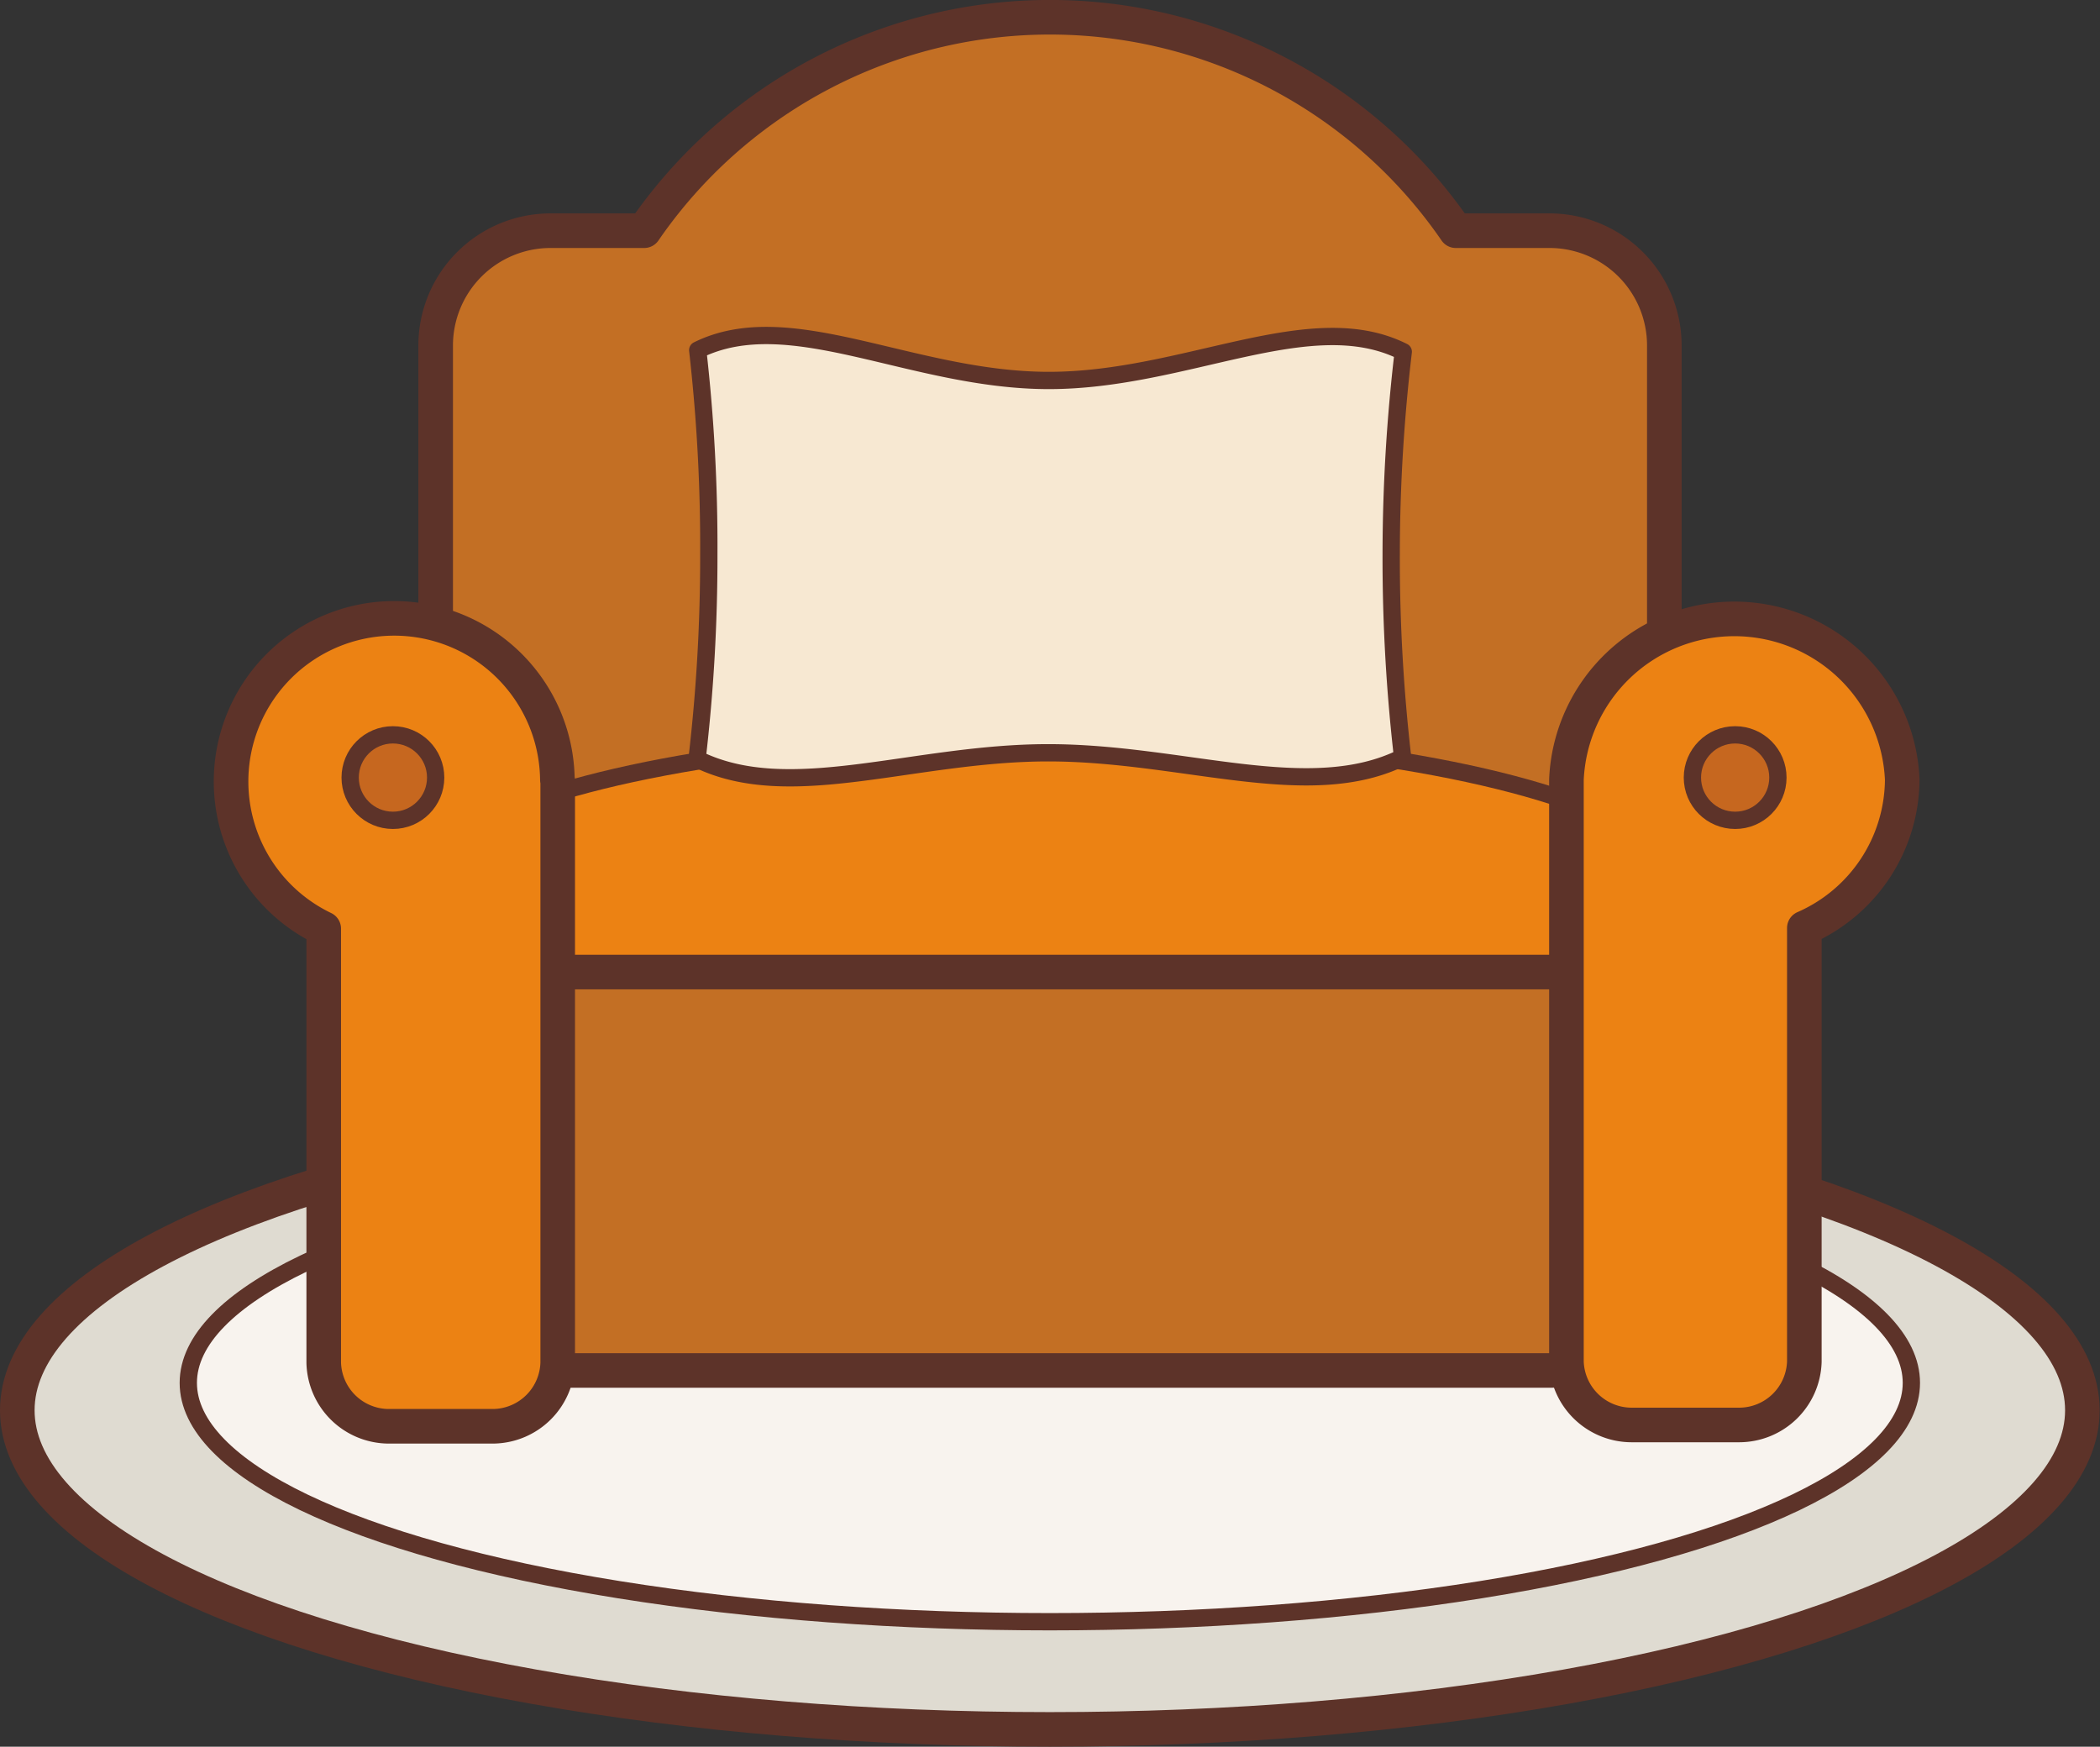 <svg xmlns="http://www.w3.org/2000/svg" width="64.35" height="53.53" viewBox="0 0 64.35 53.53"><rect x="0" y="0" width="64.35" height="53.53" fill="#333333" stroke="none"/><title>Химчитска</title><ellipse cx="32.17" cy="43.22" rx="31.64" ry="9.78" fill="#dfdbd1" stroke="#5d3329" stroke-linejoin="round" stroke-width="1.06"/><ellipse cx="32.17" cy="42.38" rx="26.4" ry="7.32" fill="#f8f3ee" stroke="#5d3329" stroke-linejoin="round" stroke-width=".53"/><path d="M47.47 7.07h-2.86a15.09 15.09 0 0 0-24.87 0h-2.87a3.52 3.52 0 0 0-3.52 3.52v22a3.52 3.52 0 0 0 3.52 3.52h30.6A3.52 3.52 0 0 0 51 32.58v-22a3.52 3.52 0 0 0-3.53-3.51z" fill="#c36f24" stroke="#5d3329" stroke-linejoin="round" stroke-width="1.06"/><ellipse cx="32.17" cy="27.28" rx="19.39" ry="4.76" fill="#ec8213" stroke="#5d3329" stroke-linejoin="round" stroke-width=".53"/><path d="M50 38.26c0 2.07-1.1 3.74-2.47 3.74H16.82c-1.37 0-2.48-1.67-2.48-3.74v-4.73c0-2.07 1.11-3.74 2.48-3.74h30.71c1.37 0 2.48 1.67 2.48 3.74z" fill="#c36f24" stroke="#5d3329" stroke-linejoin="round" stroke-width="1.06"/><path d="M17.08 23.9a5 5 0 1 0-7.16 4.56v13.3a2 2 0 0 0 1.95 1.95h3.27a2 2 0 0 0 1.95-1.95V24v-.06c0-.06-.01-.02-.01-.04zM48 23.89a5.15 5.15 0 0 1 10.29 0 5 5 0 0 1-3 4.55v13.29a2 2 0 0 1-2 1.94H50a2 2 0 0 1-2-1.94V24v-.06-.05z" fill="#ec8213" stroke="#5d3329" stroke-linejoin="round" stroke-width="1.06"/><circle cx="12.04" cy="23.83" r="1.31" fill="#c6671f" stroke="#5d3329" stroke-linejoin="round" stroke-width=".53"/><circle cx="53.17" cy="23.83" r="1.31" fill="#c6671f" stroke="#5d3329" stroke-linejoin="round" stroke-width=".53"/><path d="M42.63 17a53.17 53.17 0 0 1 .37-6.22c-2.84-1.43-6.66.88-10.86.88s-7.93-2.33-10.76-.93a53.1 53.1 0 0 1 .34 6.27 53.11 53.11 0 0 1-.36 6.26c2.83 1.4 6.61-.19 10.76-.19s8 1.56 10.86.14a53.17 53.17 0 0 1-.35-6.21z" fill="#f7e8d2" stroke="#5d3329" stroke-linejoin="round" stroke-width=".53"/></svg>